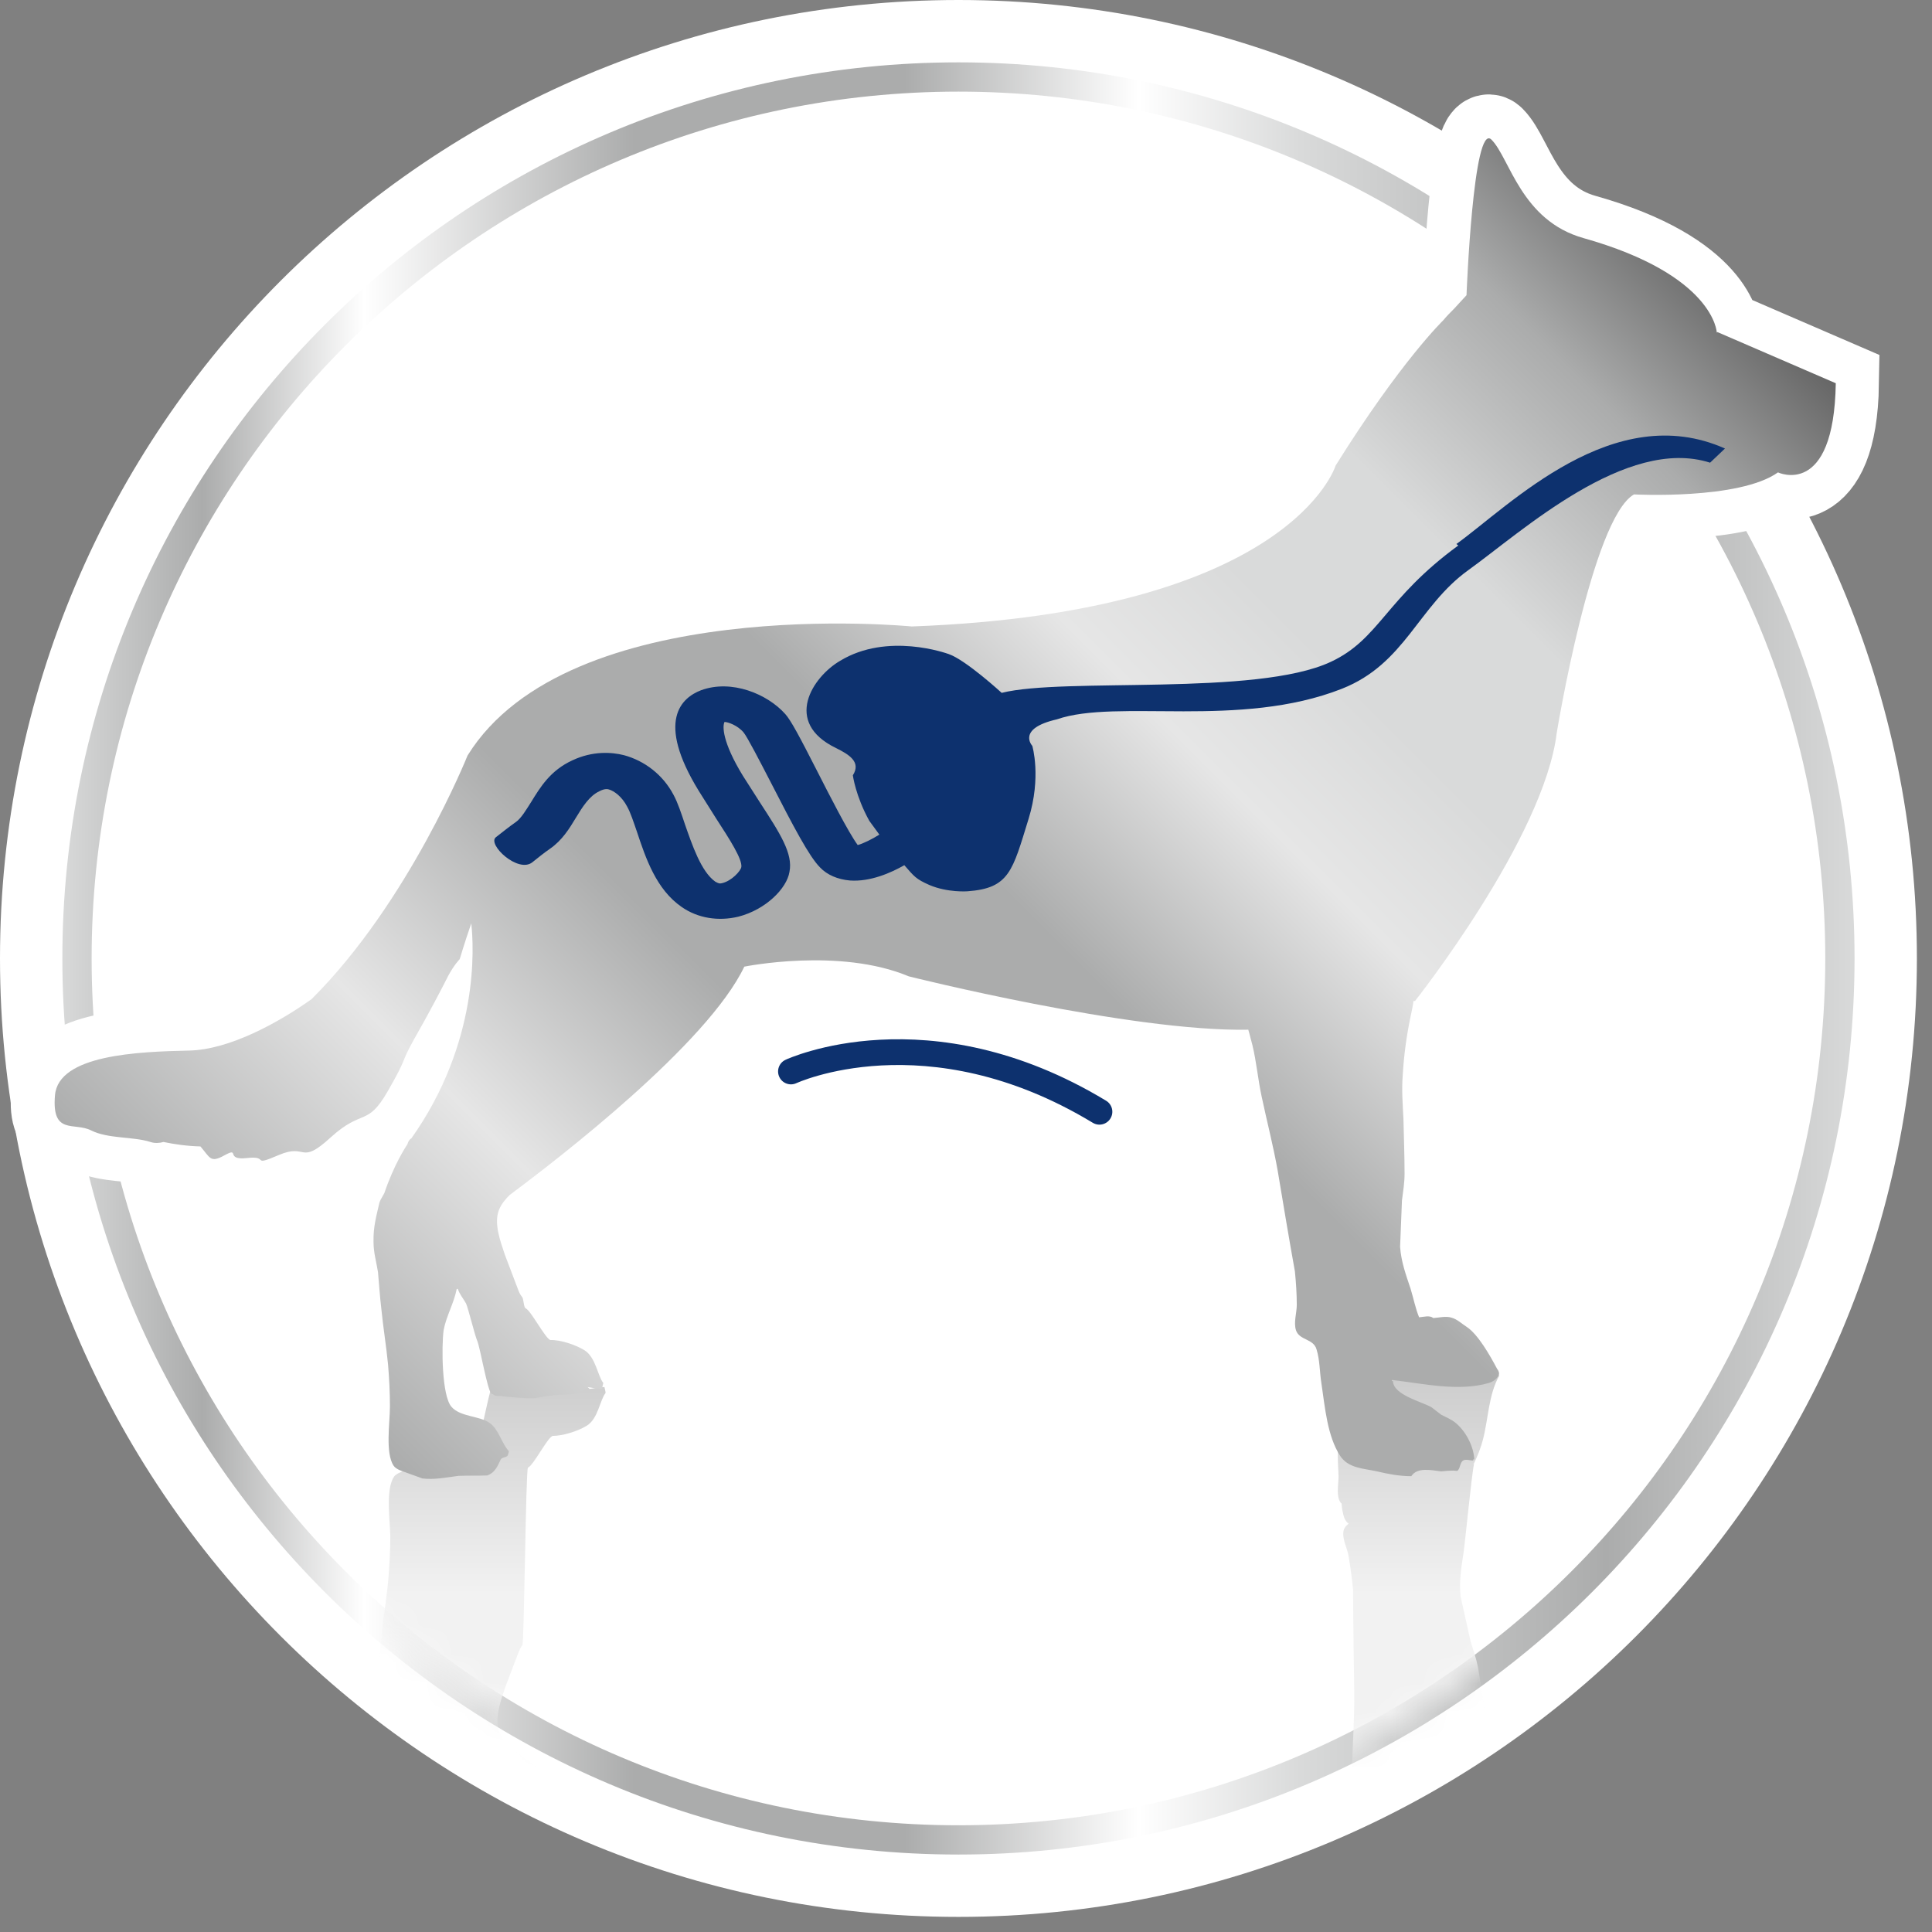 <svg width="66" height="66" viewBox="0 0 66 66" fill="none" xmlns="http://www.w3.org/2000/svg">
<rect x="0" y="0" width="66" height="66" fill="#808080" stroke="none"/>
<path d="M32.742 62.854C49.372 62.854 62.854 49.372 62.854 32.742C62.854 16.112 49.372 2.63 32.742 2.63C16.111 2.63 2.63 16.112 2.63 32.742C2.63 49.372 16.111 62.854 32.742 62.854Z" fill="white"/>
<path fill-rule="evenodd" clip-rule="evenodd" d="M32.742 5.26C17.564 5.26 5.26 17.564 5.26 32.742C5.26 47.92 17.564 60.224 32.742 60.224C47.92 60.224 60.224 47.92 60.224 32.742C60.224 17.564 47.92 5.26 32.742 5.26ZM0 32.742C0 14.659 14.659 0 32.742 0C50.825 0 65.484 14.659 65.484 32.742C65.484 50.825 50.825 65.484 32.742 65.484C14.659 65.484 0 50.825 0 32.742Z" fill="white"/>
<path d="M32.742 62.854C49.372 62.854 62.854 49.372 62.854 32.742C62.854 16.112 49.372 2.63 32.742 2.63C16.111 2.63 2.63 16.112 2.63 32.742C2.63 49.372 16.111 62.854 32.742 62.854Z" fill="white"/>
<path fill-rule="evenodd" clip-rule="evenodd" d="M32.742 3.13C16.388 3.13 3.13 16.388 3.13 32.742C3.13 49.096 16.388 62.354 32.742 62.354C49.096 62.354 62.354 49.096 62.354 32.742C62.354 16.388 49.096 3.13 32.742 3.13ZM2.13 32.742C2.13 15.835 15.835 2.13 32.742 2.13C49.648 2.13 63.354 15.835 63.354 32.742C63.354 49.649 49.648 63.354 32.742 63.354C15.835 63.354 2.13 49.649 2.13 32.742Z" fill="url(#paint0_linear_6183_3004)"/>
<path d="M48.161 44.032C48.008 43.574 47.842 43.128 47.804 42.605C47.829 42.083 47.842 41.56 47.867 41.025C47.906 40.719 47.957 40.426 47.957 40.108C47.957 39.483 47.931 38.871 47.919 38.247C47.893 37.75 47.855 37.253 47.893 36.743C47.931 36.081 48.02 35.431 48.148 34.806C48.186 34.602 48.237 34.411 48.263 34.207H48.314C48.314 34.207 52.723 28.639 53.156 25.045C53.156 25.045 54.354 17.731 55.794 16.902C55.794 16.902 59.387 17.093 60.713 16.15C60.713 16.15 62.624 17.055 62.688 13.105L58.648 11.359C58.648 11.359 58.572 9.397 54.099 8.135C51.958 7.536 51.576 5.395 50.951 4.771C50.327 4.146 50.098 10.085 50.098 10.085L49.677 10.543C49.55 10.671 49.422 10.798 49.307 10.938C49.307 10.938 47.842 12.353 45.625 15.908C45.625 15.908 44.108 20.916 31.149 21.401C31.149 21.401 19.425 20.241 15.972 25.81C15.972 25.81 13.971 30.818 10.645 34.131C9.536 34.921 7.841 35.864 6.452 35.889C4.719 35.928 1.992 36.03 1.878 37.419C1.763 38.795 2.54 38.324 3.114 38.617C3.7 38.91 4.541 38.82 5.14 39.012C5.293 39.063 5.446 39.05 5.586 39.012C5.955 39.088 6.376 39.152 6.847 39.164C7.179 39.547 7.179 39.738 7.663 39.47C8.224 39.164 7.663 39.649 8.44 39.559C9.23 39.47 8.542 39.878 9.523 39.458C10.505 39.037 10.224 39.84 11.307 38.846C12.391 37.865 12.544 38.502 13.245 37.279C13.945 36.068 13.652 36.386 14.149 35.495C14.659 34.602 15.118 33.723 15.309 33.341C15.513 32.959 15.704 32.767 15.704 32.767C15.704 32.767 15.87 32.207 16.099 31.544C16.188 32.334 16.379 35.609 14.047 38.897C14.022 38.897 14.009 38.922 13.996 38.935C13.958 38.973 13.933 39.037 13.92 39.088C13.856 39.177 13.448 39.814 13.13 40.757C13.091 40.834 13.041 40.91 13.002 40.987L12.964 41.076C12.862 41.522 12.748 41.904 12.76 42.427C12.76 42.796 12.862 43.128 12.913 43.459C12.951 43.88 12.977 44.3 13.028 44.721" fill="white"/>
<path d="M48.161 44.032C48.008 43.574 47.842 43.128 47.804 42.605C47.829 42.083 47.842 41.56 47.867 41.025C47.906 40.719 47.957 40.426 47.957 40.108C47.957 39.483 47.931 38.871 47.919 38.247C47.893 37.75 47.855 37.253 47.893 36.743C47.931 36.081 48.02 35.431 48.148 34.806C48.186 34.602 48.237 34.411 48.263 34.207H48.314C48.314 34.207 52.723 28.639 53.156 25.045C53.156 25.045 54.354 17.731 55.794 16.902C55.794 16.902 59.387 17.093 60.713 16.15C60.713 16.15 62.624 17.055 62.688 13.105L58.648 11.359C58.648 11.359 58.572 9.397 54.099 8.135C51.958 7.536 51.576 5.395 50.951 4.771C50.327 4.146 50.098 10.085 50.098 10.085L49.677 10.543C49.55 10.671 49.422 10.798 49.307 10.938C49.307 10.938 47.842 12.353 45.625 15.908C45.625 15.908 44.108 20.916 31.149 21.401C31.149 21.401 19.425 20.241 15.972 25.81C15.972 25.81 13.971 30.818 10.645 34.131C9.536 34.921 7.841 35.864 6.452 35.889C4.719 35.928 1.992 36.03 1.878 37.419C1.763 38.795 2.54 38.324 3.114 38.617C3.7 38.91 4.541 38.82 5.14 39.012C5.293 39.063 5.446 39.05 5.586 39.012C5.955 39.088 6.376 39.152 6.847 39.164C7.179 39.547 7.179 39.738 7.663 39.47C8.224 39.164 7.663 39.649 8.44 39.559C9.23 39.47 8.542 39.878 9.523 39.458C10.505 39.037 10.224 39.84 11.307 38.846C12.391 37.865 12.544 38.502 13.245 37.279C13.945 36.068 13.652 36.386 14.149 35.495C14.659 34.602 15.118 33.723 15.309 33.341C15.513 32.959 15.704 32.767 15.704 32.767C15.704 32.767 15.87 32.207 16.099 31.544C16.188 32.334 16.379 35.609 14.047 38.897C14.022 38.897 14.009 38.922 13.996 38.935C13.958 38.973 13.933 39.037 13.92 39.088C13.856 39.177 13.448 39.814 13.13 40.757C13.091 40.834 13.041 40.91 13.002 40.987L12.964 41.076C12.862 41.522 12.748 41.904 12.76 42.427C12.76 42.796 12.862 43.128 12.913 43.459C12.951 43.88 12.977 44.3 13.028 44.721" stroke="white" stroke-width="3" stroke-miterlimit="10"/>
<path d="M17.973 44.746C17.896 44.708 17.909 44.428 17.845 44.351C17.743 44.236 17.705 44.071 17.642 43.918C17.514 43.587 17.387 43.242 17.259 42.911C17.119 42.49 16.877 41.853 17.055 41.395C17.132 41.191 17.272 41.025 17.425 40.872C19.12 39.611 24.179 35.711 25.44 33.073C25.44 33.073 28.69 32.411 31.06 33.405C31.06 33.405 38.617 35.303 42.656 35.227C42.707 35.393 42.745 35.571 42.796 35.749C42.937 36.323 42.988 36.934 43.115 37.521C43.293 38.362 43.51 39.19 43.663 40.057C43.854 41.203 44.045 42.35 44.249 43.484" fill="white"/>
<path fill-rule="evenodd" clip-rule="evenodd" d="M26.389 34.446C25.492 35.868 23.977 37.37 22.595 38.607C21.034 40.004 19.433 41.241 18.521 41.926C18.534 41.979 18.552 42.04 18.574 42.111C18.597 42.184 18.618 42.246 18.642 42.317C18.651 42.344 18.661 42.373 18.671 42.404C18.733 42.564 18.794 42.726 18.853 42.883L18.854 42.885C18.916 43.049 18.976 43.208 19.035 43.364C19.047 43.393 19.058 43.421 19.067 43.444C19.078 43.474 19.088 43.501 19.095 43.521C19.126 43.566 19.152 43.61 19.172 43.648C19.212 43.721 19.242 43.788 19.263 43.841C19.303 43.945 19.327 44.036 19.341 44.092C19.355 44.151 19.364 44.204 19.37 44.237C19.374 44.26 19.38 44.29 19.382 44.305C19.383 44.308 19.383 44.31 19.383 44.312C19.385 44.321 19.385 44.324 19.385 44.325C19.385 44.325 19.385 44.322 19.384 44.317C19.382 44.31 19.375 44.272 19.358 44.22C19.343 44.175 19.305 44.063 19.224 43.932C19.163 43.834 19.043 43.668 18.84 43.523C18.828 43.514 18.817 43.506 18.805 43.498C18.796 43.492 18.787 43.486 18.778 43.481L18.564 43.563L17.302 46.088C16.957 45.915 16.765 45.66 16.672 45.51C16.577 45.356 16.527 45.216 16.502 45.138C16.481 45.074 16.465 45.011 16.453 44.957C16.399 44.857 16.363 44.771 16.338 44.711C16.314 44.65 16.292 44.589 16.28 44.556C16.279 44.553 16.277 44.55 16.276 44.547L16.262 44.507C16.258 44.498 16.257 44.494 16.257 44.495L16.249 44.476L16.241 44.456C16.176 44.286 16.111 44.114 16.048 43.946L16.047 43.944C15.983 43.774 15.921 43.61 15.859 43.45L15.847 43.418L15.836 43.385C15.829 43.364 15.821 43.34 15.811 43.312C15.748 43.127 15.637 42.801 15.569 42.471C15.494 42.11 15.411 41.493 15.654 40.86C15.846 40.353 16.17 40.006 16.364 39.812L16.442 39.734L16.529 39.669C17.361 39.049 19.009 37.79 20.595 36.371C22.244 34.896 23.602 33.441 24.087 32.426L24.409 31.753L25.141 31.604L25.44 33.073C25.141 31.604 25.14 31.604 25.141 31.604L25.144 31.603L25.148 31.602L25.16 31.6L25.199 31.592C25.23 31.586 25.274 31.578 25.329 31.569C25.438 31.55 25.592 31.525 25.782 31.499C26.162 31.447 26.692 31.39 27.305 31.367C28.465 31.324 30.073 31.396 31.526 31.975C31.579 31.988 31.653 32.006 31.744 32.028C31.954 32.078 32.259 32.151 32.639 32.238C33.399 32.412 34.453 32.643 35.629 32.872C38.024 33.337 40.783 33.762 42.628 33.727L43.758 33.706L44.09 34.786C44.127 34.908 44.158 35.026 44.18 35.113L44.187 35.142C44.208 35.224 44.223 35.281 44.239 35.337L44.247 35.365L44.254 35.393C44.341 35.75 44.397 36.105 44.443 36.4C44.446 36.423 44.45 36.445 44.453 36.467C44.497 36.75 44.532 36.98 44.581 37.202L44.582 37.209C44.636 37.462 44.7 37.741 44.767 38.033C44.896 38.596 45.037 39.211 45.14 39.796L45.141 39.803L45.143 39.81C45.334 40.959 45.524 42.096 45.725 43.219L42.773 43.75C42.567 42.607 42.375 41.453 42.185 40.31C42.093 39.791 41.986 39.327 41.87 38.826C41.799 38.517 41.724 38.194 41.648 37.836C41.58 37.521 41.531 37.204 41.49 36.939C41.486 36.912 41.482 36.886 41.478 36.86C41.47 36.806 41.462 36.753 41.453 36.703C39.438 36.597 37.029 36.2 35.057 35.817C33.84 35.58 32.752 35.342 31.969 35.162C31.577 35.072 31.26 34.997 31.041 34.944C30.931 34.918 30.845 34.897 30.787 34.882L30.719 34.866L30.695 34.86C30.695 34.86 30.695 34.859 31.06 33.405L30.695 34.86L30.584 34.832L30.48 34.788C29.592 34.416 28.444 34.327 27.417 34.365C27.023 34.38 26.67 34.412 26.389 34.446ZM18.583 43.525L18.743 43.459C18.711 43.44 18.678 43.422 18.644 43.404L18.583 43.525Z" fill="white"/>
<mask id="mask0_6183_3004" style="mask-type:luminance" maskUnits="userSpaceOnUse" x="2" y="2" width="61" height="61">
<path d="M32.742 62.867C49.379 62.867 62.867 49.379 62.867 32.742C62.867 16.105 49.379 2.617 32.742 2.617C16.105 2.617 2.617 16.105 2.617 32.742C2.617 49.379 16.105 62.867 32.742 62.867Z" fill="white"/>
</mask>
<g mask="url(#mask0_6183_3004)">
<g style="mix-blend-mode:multiply">
<path d="M25.44 67.48C24.178 64.842 19.119 60.93 17.425 59.681C17.272 59.528 17.132 59.35 17.055 59.158C16.877 58.7 17.119 58.062 17.259 57.642C17.387 57.311 17.514 56.967 17.641 56.635C17.705 56.482 17.743 56.33 17.845 56.202C17.909 56.126 17.96 50.187 18.036 50.136C18.215 50.073 18.699 49.117 18.877 49.053C19.234 49.053 19.744 48.888 20.037 48.709C20.432 48.48 20.496 47.817 20.687 47.588C20.687 47.524 20.661 47.46 20.649 47.384C20.521 47.384 20.33 47.422 20.139 47.447C20.05 47.346 19.859 47.205 19.425 47.193C18.712 47.18 18.482 47.091 18.304 47.065C18.126 47.053 17.272 47.116 17.195 47.142C17.132 47.154 17.004 47.116 16.915 47.205C16.89 47.205 16.877 47.205 16.864 47.218C16.737 47.346 16.494 48.785 16.38 49.028C16.367 49.066 16.329 49.486 16.291 50.098C16.099 50.098 15.921 50.098 15.679 50.098C15.284 50.047 14.851 49.958 14.443 50.009C14.239 50.085 14.035 50.149 13.844 50.225C13.729 50.276 13.538 50.34 13.462 50.442C13.168 50.875 13.321 51.92 13.334 52.468C13.334 52.965 13.309 53.424 13.27 53.895C13.219 54.545 13.105 55.157 13.041 55.794C13.003 56.215 12.965 56.648 12.926 57.056C12.888 57.387 12.786 57.718 12.773 58.088C12.773 58.598 12.888 58.993 12.977 59.439L13.016 59.528C13.054 59.604 13.092 59.681 13.143 59.757C13.462 60.688 13.857 61.337 13.933 61.427C13.933 61.49 13.971 61.541 14.009 61.58C14.022 61.592 14.048 61.605 14.06 61.618C16.38 64.906 16.189 68.181 16.112 68.971L25.44 67.48Z" fill="url(#paint1_linear_6183_3004)"/>
<path d="M50.672 46.759L50.468 46.67C50.468 46.67 50.455 46.645 50.442 46.632C50.442 46.594 50.392 46.606 50.34 46.632C49.27 46.517 48.174 46.403 47.129 46.657C46.976 46.696 46.811 46.747 46.683 46.849C46.594 46.925 46.517 47.014 46.454 47.116C46.428 47.154 46.416 47.205 46.39 47.256C46.288 47.307 46.173 47.358 46.097 47.447C46.021 47.537 45.97 47.651 45.919 47.753C45.676 48.365 45.689 49.04 45.702 49.703C45.702 49.945 45.715 50.175 45.727 50.417C45.727 50.582 45.702 50.761 45.702 50.926C45.702 51.066 45.715 51.207 45.791 51.321C45.791 51.334 45.817 51.347 45.829 51.36C45.842 51.449 45.842 51.551 45.868 51.64C45.893 51.78 45.931 51.92 46.033 52.022C46.033 52.022 46.059 52.035 46.072 52.048C45.982 52.124 45.906 52.201 45.893 52.328C45.855 52.608 46.033 52.902 46.072 53.169C46.135 53.551 46.186 53.934 46.224 54.316C46.224 55.476 46.25 56.635 46.263 57.795C46.275 58.674 46.212 59.528 46.186 60.382L51.029 60.293C50.901 59.796 50.85 59.299 50.786 58.802C50.685 58.19 50.595 57.578 50.493 56.967C50.43 56.648 50.328 56.368 50.239 56.075C50.124 55.565 50.009 55.055 49.895 54.533C49.843 53.998 49.92 53.539 49.996 53.054C50.047 52.71 50.277 50.353 50.353 50.022H50.34C50.468 49.754 50.583 49.474 50.659 49.181C50.85 48.441 50.85 47.639 51.22 46.989L50.837 46.81L50.723 46.759H50.672Z" fill="url(#paint2_linear_6183_3004)"/>
</g>
</g>
<path d="M17.972 44.746C17.895 44.708 17.908 44.427 17.844 44.351C17.742 44.236 17.704 44.071 17.64 43.918C17.513 43.586 17.386 43.242 17.258 42.911C17.118 42.49 16.876 41.853 17.054 41.395C17.131 41.191 17.271 41.025 17.424 40.872C19.119 39.611 24.178 35.711 25.439 33.073C25.439 33.073 28.689 32.411 31.059 33.405C31.059 33.405 38.616 35.303 42.655 35.227C42.706 35.393 42.745 35.571 42.795 35.749C42.936 36.323 42.987 36.934 43.114 37.521C43.292 38.362 43.509 39.19 43.662 40.056C43.853 41.203 44.044 42.35 44.248 43.484" fill="white"/>
<path d="M15.628 44.058C15.628 44.058 15.653 44.058 15.666 44.058C15.73 44.249 15.857 44.389 15.947 44.555" fill="white"/>
<path d="M58.648 11.359C58.648 11.359 58.572 9.397 54.099 8.135C51.958 7.536 51.576 5.395 50.951 4.771C50.327 4.146 50.098 10.085 50.098 10.085L49.677 10.543C49.55 10.671 49.422 10.798 49.307 10.938C49.307 10.938 47.842 12.353 45.625 15.908C45.625 15.908 44.108 20.916 31.149 21.401C31.149 21.401 19.425 20.241 15.972 25.81C15.972 25.81 13.971 30.818 10.645 34.131C9.536 34.921 7.841 35.864 6.452 35.889C4.719 35.928 1.992 36.03 1.878 37.419C1.763 38.795 2.54 38.324 3.114 38.617C3.7 38.91 4.541 38.82 5.14 39.012C5.293 39.063 5.446 39.05 5.586 39.012C5.955 39.088 6.376 39.152 6.847 39.164C7.179 39.547 7.179 39.738 7.663 39.47C8.224 39.164 7.663 39.649 8.44 39.56C9.23 39.47 8.542 39.878 9.523 39.458C10.505 39.037 10.224 39.84 11.307 38.846C12.391 37.865 12.544 38.502 13.245 37.279C13.945 36.068 13.652 36.386 14.149 35.495C14.659 34.602 15.118 33.723 15.309 33.341C15.513 32.959 15.704 32.767 15.704 32.767C15.704 32.767 15.87 32.207 16.099 31.544C16.188 32.334 16.379 35.609 14.047 38.897C14.022 38.897 14.009 38.922 13.996 38.935C13.958 38.973 13.933 39.037 13.92 39.088C13.856 39.177 13.448 39.814 13.13 40.757C13.091 40.834 13.041 40.91 13.002 40.987L12.964 41.076C12.862 41.522 12.748 41.904 12.76 42.427C12.76 42.796 12.862 43.128 12.913 43.459C12.951 43.88 12.977 44.3 13.028 44.721C13.091 45.358 13.194 45.969 13.257 46.619C13.295 47.091 13.321 47.55 13.321 48.047C13.321 48.594 13.155 49.639 13.448 50.073C13.525 50.187 13.716 50.251 13.831 50.289C14.034 50.366 14.226 50.429 14.43 50.506C14.837 50.557 15.271 50.468 15.666 50.417C16.048 50.404 16.265 50.417 16.647 50.404C16.66 50.404 16.8 50.328 16.825 50.302C16.965 50.175 17.029 50.022 17.106 49.856C17.169 49.767 17.284 49.805 17.348 49.716C17.36 49.665 17.373 49.627 17.386 49.576C17.131 49.308 17.042 48.824 16.723 48.607C16.379 48.365 15.717 48.403 15.424 48.059C15.092 47.69 15.079 45.995 15.156 45.434C15.245 44.963 15.513 44.504 15.602 44.032C15.602 44.032 15.627 44.032 15.64 44.032C15.704 44.224 15.831 44.364 15.921 44.529C15.997 44.695 16.226 45.638 16.303 45.804C16.405 46.046 16.647 47.486 16.787 47.613C16.787 47.613 16.825 47.626 16.838 47.626C16.927 47.715 17.055 47.677 17.118 47.69C17.195 47.715 18.049 47.779 18.227 47.766C18.405 47.753 18.635 47.664 19.348 47.639C19.782 47.639 19.973 47.498 20.062 47.384C20.253 47.409 20.457 47.46 20.572 47.447C20.572 47.384 20.597 47.307 20.61 47.244C20.419 47.014 20.355 46.364 19.96 46.122C19.667 45.944 19.157 45.766 18.8 45.778C18.622 45.715 18.138 44.772 17.959 44.695C17.883 44.657 17.896 44.377 17.832 44.3C17.73 44.185 17.692 44.02 17.628 43.867C17.501 43.535 17.373 43.191 17.246 42.86C17.106 42.44 16.863 41.802 17.042 41.344C17.118 41.14 17.259 40.974 17.412 40.821C19.106 39.56 24.165 35.66 25.427 33.022C25.427 33.022 28.676 32.36 31.047 33.354C31.047 33.354 38.603 35.252 42.643 35.176C42.694 35.342 42.732 35.52 42.783 35.698C42.923 36.272 42.974 36.883 43.102 37.47C43.28 38.311 43.497 39.139 43.65 40.006C43.841 41.152 44.032 42.299 44.236 43.434C44.274 43.816 44.3 44.198 44.3 44.58C44.3 44.848 44.185 45.179 44.274 45.447C44.389 45.791 44.873 45.727 44.975 46.097C45.09 46.466 45.077 46.849 45.141 47.256C45.268 48.11 45.344 49.053 45.778 49.729C46.058 50.162 46.581 50.162 47.039 50.264C47.409 50.353 47.817 50.429 48.212 50.429C48.416 50.111 48.9 50.226 49.231 50.264C49.371 50.251 49.511 50.238 49.652 50.238C49.715 50.238 49.804 50.264 49.804 50.226C49.868 50.162 49.868 50.073 49.906 49.996C49.983 49.792 50.174 49.894 50.327 49.894C50.327 49.894 50.327 49.869 50.327 49.856H50.365C50.34 49.397 50.072 48.9 49.741 48.62C49.575 48.48 49.397 48.416 49.231 48.327C49.116 48.238 49.002 48.148 48.9 48.072C48.594 47.894 47.587 47.651 47.587 47.18C47.587 47.18 47.562 47.18 47.549 47.18V47.142C48.581 47.256 49.817 47.55 50.862 47.244C50.99 47.205 51.13 47.116 51.194 46.989C51.232 46.912 51.194 46.823 51.142 46.759C50.9 46.301 50.493 45.587 50.11 45.332C49.932 45.218 49.779 45.065 49.588 45.014C49.397 44.95 49.167 45.014 48.964 45.026C48.836 44.924 48.645 44.988 48.479 45.001C48.352 44.695 48.288 44.351 48.186 44.02C48.033 43.561 47.867 43.115 47.829 42.592C47.855 42.07 47.867 41.547 47.893 41.012C47.931 40.706 47.982 40.413 47.982 40.095C47.982 39.47 47.957 38.859 47.944 38.234C47.919 37.737 47.88 37.24 47.919 36.731C47.957 36.068 48.046 35.418 48.173 34.794C48.212 34.59 48.263 34.399 48.288 34.195H48.339C48.339 34.195 52.748 28.626 53.181 25.032C53.181 25.032 54.379 17.718 55.819 16.89C55.819 16.89 59.413 17.081 60.738 16.138C60.738 16.138 62.65 17.042 62.713 13.092L58.674 11.346L58.648 11.359Z" fill="url(#paint3_linear_6183_3004)"/>
<path fill-rule="evenodd" clip-rule="evenodd" d="M27.02 36.603L26.834 36.205C26.614 36.307 26.519 36.569 26.622 36.789C26.724 37.009 26.986 37.105 27.206 37.002L27.206 37.002L27.206 37.002C27.206 37.002 27.206 37.002 27.206 37.002L27.206 37.002L27.213 36.999C27.22 36.996 27.23 36.991 27.246 36.985C27.276 36.972 27.324 36.952 27.388 36.928C27.516 36.88 27.709 36.812 27.96 36.742C28.462 36.6 29.197 36.446 30.11 36.397C31.932 36.301 34.477 36.629 37.331 38.356C37.539 38.482 37.809 38.415 37.935 38.207C38.061 37.999 37.995 37.729 37.787 37.603C34.766 35.775 32.042 35.414 30.063 35.519C29.076 35.571 28.277 35.738 27.722 35.895C27.444 35.973 27.226 36.048 27.076 36.105C27.001 36.133 26.943 36.157 26.902 36.174C26.882 36.183 26.866 36.19 26.855 36.195L26.841 36.201L26.837 36.203L26.835 36.204L26.834 36.204C26.834 36.204 26.834 36.205 27.02 36.603Z" fill="#0D316E"/>
<path d="M49.817 18.635C47.319 20.458 47.128 21.834 45.459 22.611C42.923 23.796 36.348 23.134 34.219 23.669C34.219 23.669 32.996 22.547 32.41 22.344C32.334 22.318 30.32 21.592 28.702 22.573C27.759 23.121 26.739 24.676 28.561 25.555C28.995 25.771 29.428 26.026 29.135 26.485C29.135 26.485 29.224 27.186 29.696 28.04L30.04 28.511C29.798 28.664 29.492 28.817 29.301 28.868C28.982 28.435 28.332 27.16 27.924 26.358C27.3 25.134 27.02 24.612 26.828 24.395C26.217 23.707 24.993 23.197 23.948 23.58C23.286 23.835 22.394 24.612 23.872 27.02L24.458 27.951C24.93 28.677 25.363 29.352 25.325 29.62C25.299 29.76 24.993 30.091 24.675 30.168C24.586 30.193 24.547 30.181 24.433 30.117C23.948 29.773 23.643 28.855 23.401 28.167C23.273 27.785 23.158 27.428 23.006 27.148C22.649 26.472 22.024 25.988 21.311 25.797C20.903 25.695 20.253 25.644 19.552 25.975C18.8 26.32 18.456 26.893 18.15 27.39C17.972 27.67 17.806 27.951 17.628 28.078C17.373 28.256 17.156 28.435 16.94 28.601C16.634 28.843 17.704 29.849 18.189 29.454C18.38 29.301 18.584 29.136 18.788 28.995C19.208 28.703 19.45 28.307 19.68 27.925C19.896 27.568 20.138 27.186 20.47 27.033C20.661 26.931 20.763 26.957 20.801 26.969C20.979 27.02 21.247 27.212 21.425 27.556C21.54 27.759 21.642 28.078 21.757 28.409C22.062 29.327 22.419 30.384 23.286 30.983C23.834 31.366 24.535 31.48 25.223 31.315C26.166 31.073 26.879 30.346 26.969 29.786C27.096 29.161 26.65 28.473 25.962 27.415L25.376 26.498C24.675 25.351 24.675 24.803 24.751 24.663C24.866 24.663 25.197 24.778 25.401 25.02C25.529 25.173 25.975 26.039 26.331 26.727C27.109 28.244 27.644 29.263 28.014 29.633C28.256 29.888 28.613 30.041 29.033 30.079C29.734 30.13 30.448 29.811 30.893 29.556C31.238 29.951 31.289 30.028 31.747 30.232C32.372 30.499 33.047 30.448 33.047 30.448C34.487 30.346 34.589 29.747 35.137 27.976C35.583 26.536 35.264 25.478 35.264 25.478C35.264 25.478 34.717 24.892 36.105 24.574C38.157 23.86 42.35 24.905 45.841 23.529C48.008 22.675 48.441 20.712 50.161 19.476C51.971 18.177 55.551 14.889 58.419 15.806L58.928 15.322C55.118 13.627 51.588 17.259 49.753 18.584L49.817 18.635Z" fill="#0D316E"/>
<defs>
<linearGradient id="paint0_linear_6183_3004" x1="1.993" y1="32.742" x2="63.478" y2="32.742" gradientUnits="userSpaceOnUse">
<stop stop-color="#D9DADA"/>
<stop offset="0.08" stop-color="#ABACAC"/>
<stop offset="0.17" stop-color="white"/>
<stop offset="0.32" stop-color="#ABACAC"/>
<stop offset="0.47" stop-color="#ABACAC"/>
<stop offset="0.6" stop-color="white"/>
<stop offset="0.69" stop-color="#D9DADA"/>
<stop offset="0.86" stop-color="#ABACAC"/>
<stop offset="1" stop-color="#D9DADA"/>
</linearGradient>
<linearGradient id="paint1_linear_6183_3004" x1="19.107" y1="46.9" x2="19.107" y2="59.949" gradientUnits="userSpaceOnUse">
<stop stop-color="#CCCCCC"/>
<stop offset="0.58" stop-color="#F2F2F2"/>
</linearGradient>
<linearGradient id="paint2_linear_6183_3004" x1="48.429" y1="46.9" x2="48.429" y2="59.949" gradientUnits="userSpaceOnUse">
<stop stop-color="#CCCCCC"/>
<stop offset="0.58" stop-color="#F2F2F2"/>
</linearGradient>
<linearGradient id="paint3_linear_6183_3004" x1="16.494" y1="53.131" x2="59.604" y2="10.021" gradientUnits="userSpaceOnUse">
<stop stop-color="#ABACAC"/>
<stop offset="0.17" stop-color="#E6E6E6"/>
<stop offset="0.32" stop-color="#ABACAC"/>
<stop offset="0.47" stop-color="#ABACAC"/>
<stop offset="0.6" stop-color="#E6E6E6"/>
<stop offset="0.69" stop-color="#D9DADA"/>
<stop offset="0.78" stop-color="#D9DADA"/>
<stop offset="0.9" stop-color="#ABACAC"/>
<stop offset="1" stop-color="#666666"/>
</linearGradient>
</defs>
</svg>
